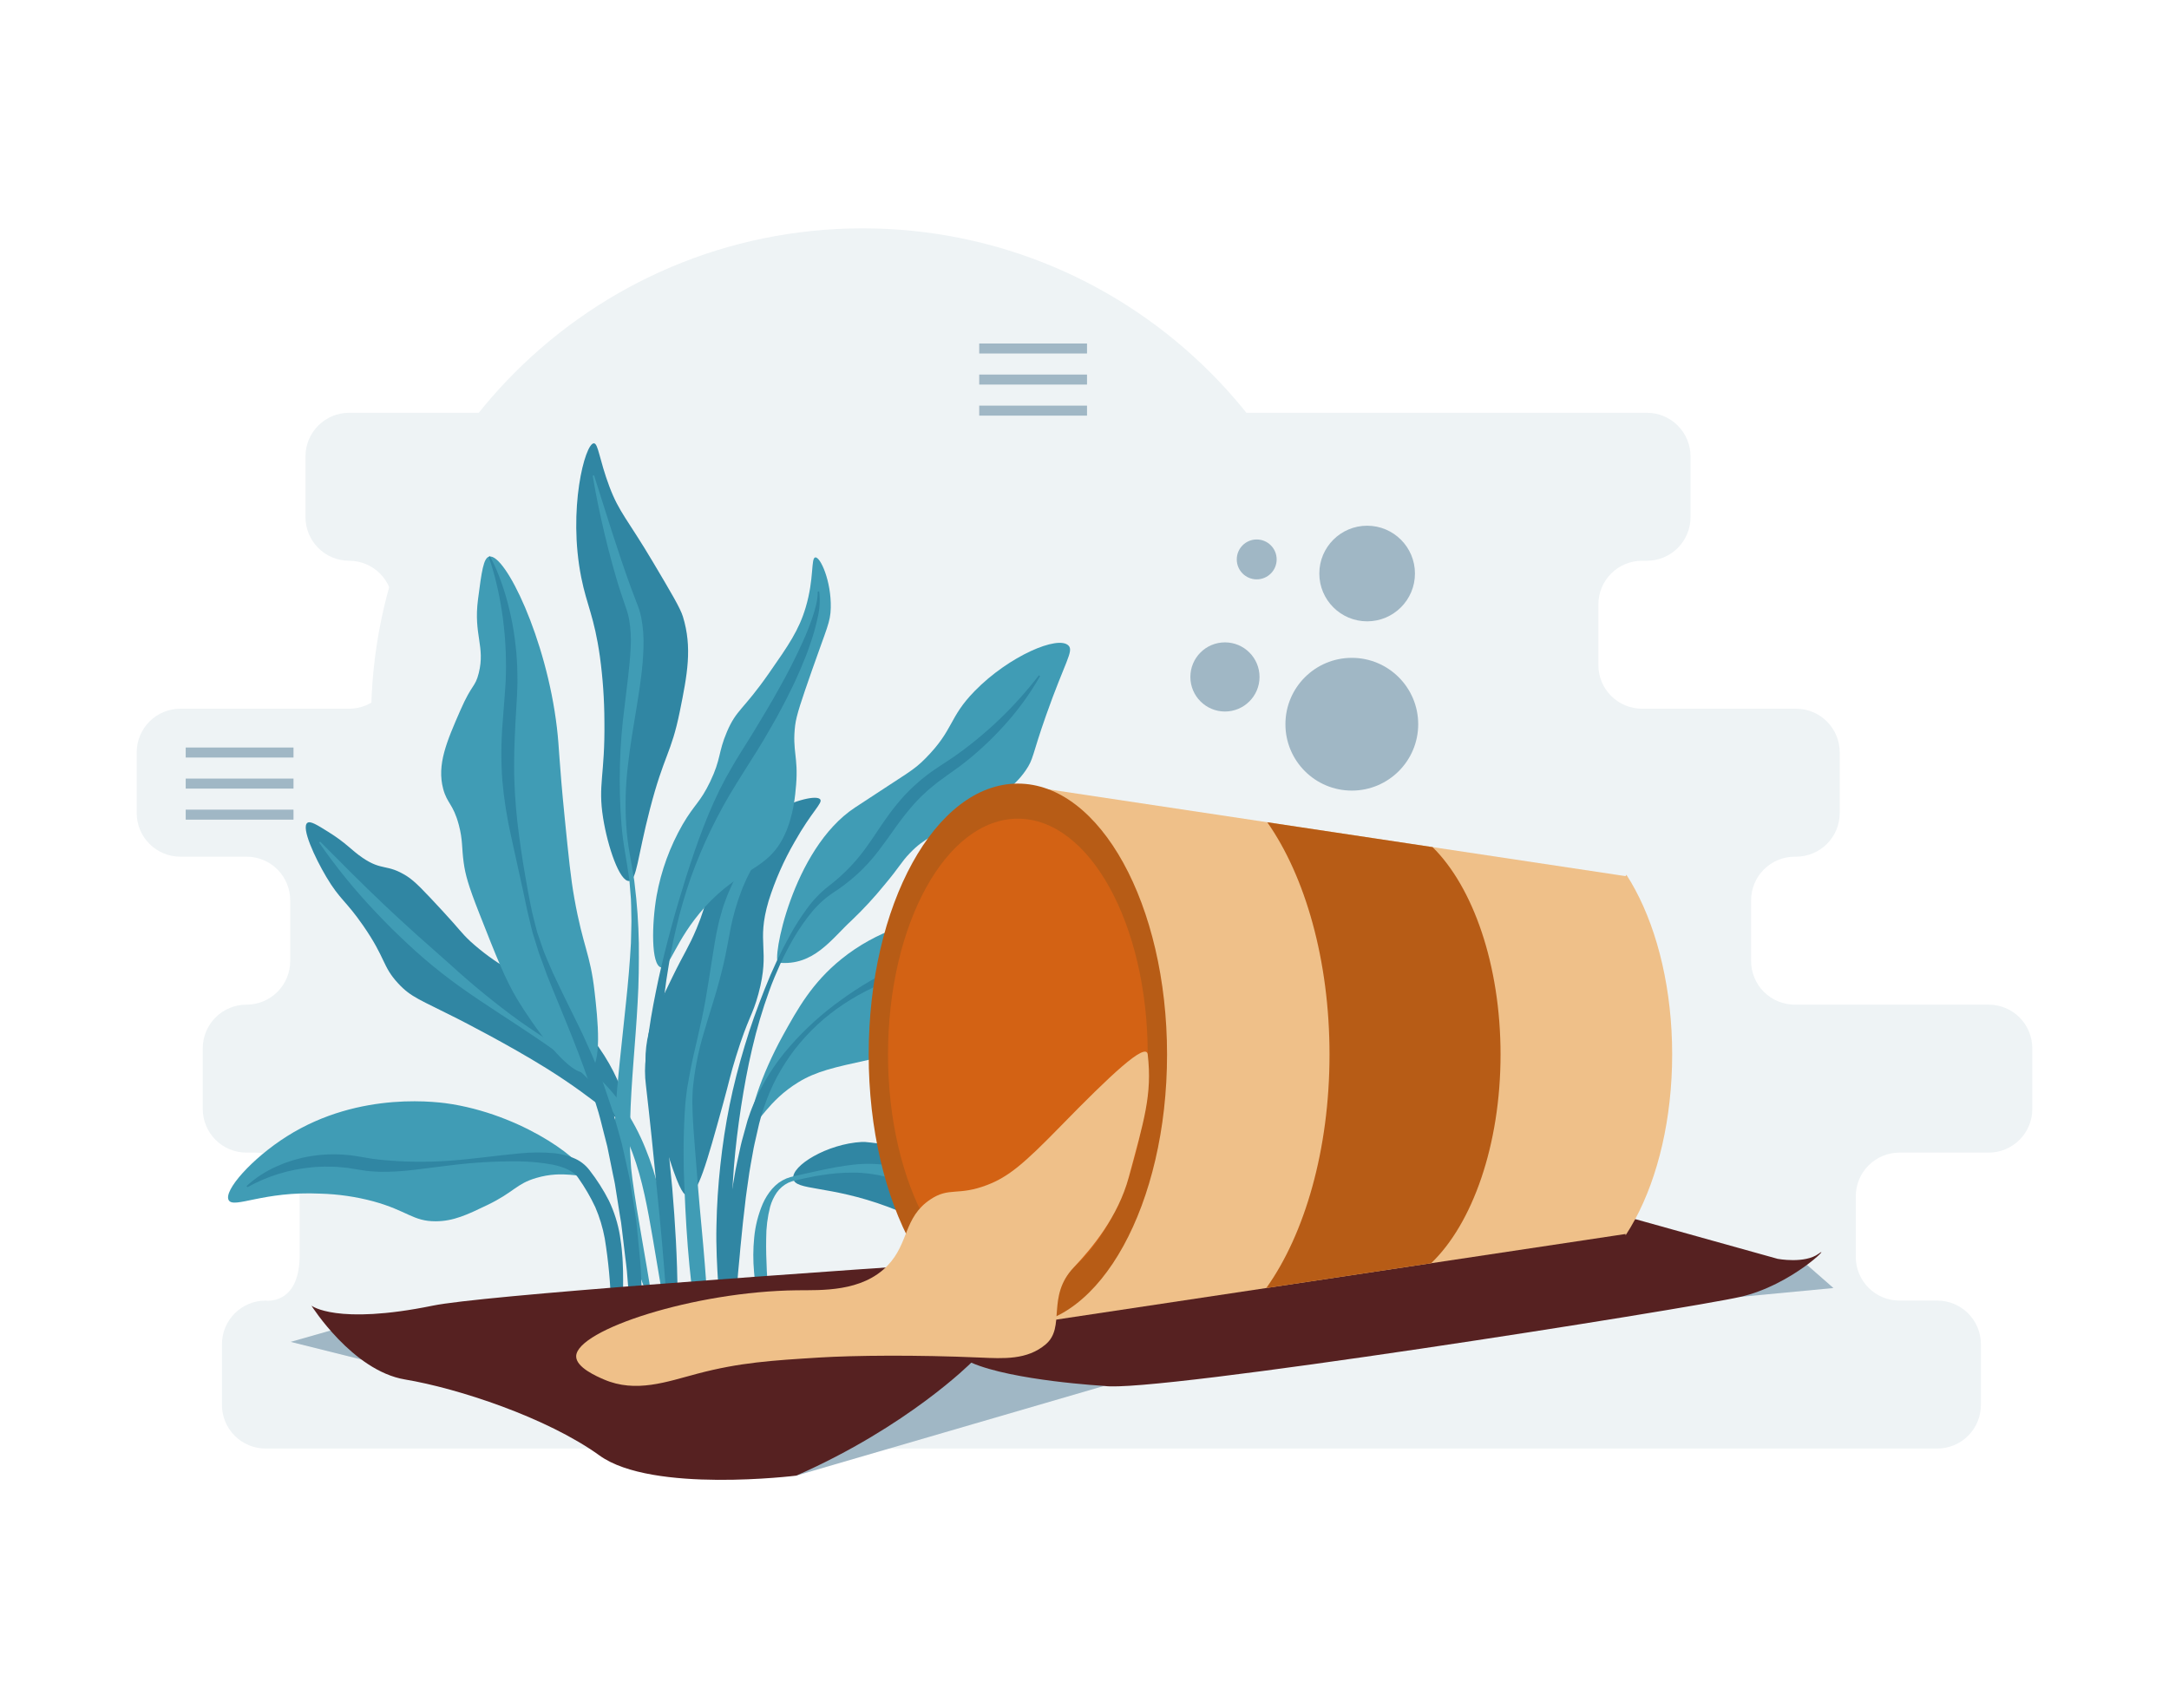 <svg width="650" height="512" viewBox="0 0 650 512" fill="none" xmlns="http://www.w3.org/2000/svg">
<path d="M551.32 243.694V225.503C551.32 222.034 549.943 218.708 547.49 216.255C545.037 213.802 541.71 212.424 538.241 212.424H492.075C490.357 212.424 488.657 212.085 487.07 211.428C485.483 210.771 484.041 209.807 482.827 208.593C481.612 207.378 480.649 205.936 479.991 204.35C479.334 202.763 478.996 201.062 478.996 199.344V181.153C478.996 177.684 480.374 174.357 482.827 171.905C485.279 169.452 488.606 168.074 492.075 168.074H493.533C495.25 168.074 496.951 167.735 498.538 167.078C500.125 166.421 501.567 165.457 502.781 164.243C503.996 163.028 504.959 161.586 505.617 160C506.274 158.413 506.612 156.712 506.612 154.994V136.803C506.612 133.334 505.234 130.007 502.781 127.555C500.328 125.102 497.002 123.724 493.533 123.724H104.626C102.908 123.724 101.207 124.062 99.62 124.719C98.033 125.377 96.591 126.34 95.377 127.555C94.162 128.769 93.199 130.211 92.542 131.798C91.884 133.385 91.546 135.085 91.546 136.803V154.994C91.546 156.712 91.884 158.413 92.542 160C93.199 161.586 94.162 163.028 95.377 164.243C96.591 165.457 98.033 166.421 99.62 167.078C101.207 167.735 102.908 168.074 104.626 168.074C106.343 168.074 108.044 168.412 109.631 169.069C111.218 169.727 112.66 170.69 113.874 171.905C115.089 173.119 116.052 174.561 116.709 176.148C117.367 177.735 117.705 179.436 117.705 181.153V199.344C117.705 201.062 117.367 202.763 116.709 204.35C116.052 205.936 115.089 207.378 113.874 208.593C112.66 209.807 111.218 210.771 109.631 211.428C108.044 212.085 106.343 212.424 104.626 212.424H54.046C52.328 212.424 50.628 212.762 49.041 213.419C47.454 214.077 46.012 215.04 44.798 216.255C43.583 217.469 42.62 218.911 41.962 220.498C41.305 222.085 40.967 223.786 40.967 225.503V243.694C40.967 245.412 41.305 247.113 41.962 248.7C42.62 250.287 43.583 251.728 44.797 252.943C46.012 254.158 47.454 255.121 49.041 255.778C50.628 256.436 52.328 256.774 54.046 256.774H73.893C77.362 256.774 80.688 258.152 83.141 260.605C85.594 263.058 86.972 266.384 86.972 269.853V288.045C86.972 291.513 85.594 294.84 83.141 297.293C80.688 299.746 77.362 301.124 73.893 301.124H73.845C70.376 301.124 67.049 302.502 64.596 304.955C62.143 307.408 60.765 310.735 60.765 314.203V332.395C60.765 334.112 61.104 335.813 61.761 337.4C62.418 338.987 63.382 340.429 64.596 341.643C65.811 342.858 67.253 343.821 68.84 344.478C70.426 345.136 72.127 345.474 73.845 345.474H76.716C80.185 345.474 83.512 346.852 85.965 349.305C88.418 351.758 89.796 355.085 89.796 358.553V376.745C89.532 391.32 79.592 389.824 79.592 389.824C77.874 389.824 76.173 390.162 74.586 390.82C72.999 391.477 71.558 392.44 70.343 393.655C69.129 394.87 68.165 396.311 67.508 397.898C66.85 399.485 66.512 401.186 66.512 402.904V421.095C66.512 422.812 66.85 424.513 67.508 426.1C68.165 427.687 69.129 429.129 70.343 430.343C71.558 431.558 72.999 432.521 74.586 433.179C76.173 433.836 77.874 434.174 79.592 434.174H580.555C584.023 434.174 587.35 432.796 589.803 430.343C592.256 427.89 593.634 424.564 593.634 421.095V402.904C593.634 399.435 592.256 396.108 589.803 393.655C587.35 391.202 584.023 389.824 580.555 389.824H569.214C565.745 389.824 562.418 388.446 559.966 385.993C557.513 383.54 556.135 380.214 556.135 376.745V358.553C556.135 355.085 557.513 351.758 559.966 349.305C562.418 346.852 565.745 345.474 569.214 345.474H595.954C597.672 345.474 599.372 345.136 600.959 344.478C602.546 343.821 603.988 342.858 605.203 341.643C606.417 340.429 607.381 338.987 608.038 337.4C608.695 335.813 609.033 334.112 609.033 332.395V314.203C609.033 312.486 608.695 310.785 608.038 309.198C607.381 307.611 606.417 306.169 605.203 304.955C603.988 303.74 602.546 302.777 600.959 302.12C599.372 301.462 597.672 301.124 595.954 301.124H537.842C534.373 301.124 531.047 299.746 528.594 297.293C526.141 294.84 524.763 291.513 524.763 288.045V269.853C524.763 266.384 526.141 263.058 528.594 260.605C531.047 258.152 534.373 256.774 537.842 256.774H538.241C539.959 256.774 541.659 256.436 543.246 255.778C544.833 255.121 546.275 254.158 547.49 252.943C548.704 251.728 549.668 250.287 550.325 248.7C550.982 247.113 551.32 245.412 551.32 243.694Z" fill="#EEF3F5"/>
<path d="M258.498 363.036C339.847 363.036 405.794 297.089 405.794 215.74C405.794 134.391 339.847 68.444 258.498 68.444C177.149 68.444 111.202 134.391 111.202 215.74C111.202 297.089 177.149 363.036 258.498 363.036Z" fill="#EEF3F5"/>
<path d="M206.059 358.286C205.013 358.27 203.815 357.091 200.827 348.011C194.807 329.712 191.796 320.563 194.362 309.791C195.415 305.372 197.468 301.149 201.575 292.702C204.905 285.854 206.42 283.894 208.752 278.298C212.419 269.498 211.947 266.491 213.81 261.717C220.363 244.92 243.818 237.027 245.796 239.593C246.633 240.679 243.275 243.187 238.104 252.379C234.882 257.95 232.281 263.858 230.347 269.997C226.537 282.883 230.928 284.372 227.284 297.883C225.486 304.552 224.26 304.767 220.587 316.59C218.783 322.395 218.663 323.682 216.632 331.038C211.791 348.574 209.098 358.33 206.059 358.286ZM187.033 335.471C185.107 336.961 180.281 330.494 163.609 320.117C152.262 313.053 138.046 305.808 136.957 305.255C125.873 299.627 123.228 298.959 119.375 294.813C114.5 289.569 115.724 287.402 108.868 277.485C103.558 269.805 101.896 269.763 97.787 262.834C94.28 256.921 90.219 248.065 92.098 246.645C92.98 245.979 94.897 247.155 98.506 249.417C103.91 252.804 105.205 254.747 108.606 257.073C114.593 261.167 115.898 258.783 121.958 262.624C124.398 264.17 127.119 267.104 132.56 272.972C137.928 278.76 138.097 279.484 141.028 282.216C144.463 285.322 148.205 288.072 152.195 290.423C158.902 294.709 165.299 299.461 171.338 304.646C183.848 315.965 189.86 333.284 187.033 335.471Z" fill="#3086A3"/>
<path d="M95.947 252.256C102.287 258.637 108.555 264.991 115.045 271.112C116.655 272.653 118.296 274.161 119.932 275.673C121.561 277.192 123.206 278.693 124.867 280.177L134.866 289.038C141.453 295.077 148.379 300.736 155.611 305.987C159.26 308.582 163.031 310.996 166.782 313.483C170.604 315.927 174.262 318.619 177.734 321.54C181.212 324.568 184.282 328.036 186.866 331.856C189.449 335.674 191.622 339.753 193.35 344.026C196.875 352.563 198.786 361.562 200.193 370.452C200.883 374.91 201.475 379.365 202.009 383.82C202.276 386.04 202.55 388.287 202.781 390.533C203.01 392.78 203.18 395.032 203.346 397.283C203.942 406.289 201.218 406.465 199.954 397.637C199.324 393.216 198.616 388.847 197.857 384.425L195.63 371.202C194.106 362.431 192.587 353.702 189.539 345.518C188.028 341.423 186.151 337.472 183.93 333.714C181.746 329.929 179.117 326.419 176.101 323.258C172.984 320.1 169.585 317.233 165.946 314.693C162.315 312.089 158.568 309.617 154.823 307.141C147.333 302.199 139.673 297.385 132.563 291.81C129.011 289.026 125.566 286.103 122.281 283.008C120.632 281.467 119.002 279.908 117.389 278.331C115.793 276.736 114.22 275.119 112.67 273.481C106.448 266.953 100.745 259.948 95.613 252.532L95.947 252.256Z" fill="#409CB5"/>
<path d="M174.972 351.892C174.388 353.346 169.034 350.609 160.691 353.071C154.605 354.868 154.131 357.306 145.937 361.236C140.043 364.064 135.926 366.039 130.584 366.058C123.757 366.083 122.082 362.89 111.916 360.087C106.711 358.69 101.36 357.912 95.973 357.769C79.044 356.95 70.09 362.34 68.551 359.75C66.875 356.931 75.501 347.202 85.991 340.58C108.052 326.654 132.153 330.384 135.685 330.984C158.533 334.862 176.082 349.131 174.972 351.892Z" fill="#409CB5"/>
<path d="M73.893 355.495C76.514 353.082 79.513 351.115 82.77 349.671C83.585 349.306 84.415 348.976 85.242 348.626C86.085 348.326 86.939 348.055 87.791 347.768C88.653 347.518 89.526 347.303 90.396 347.068C91.266 346.833 92.163 346.727 93.048 346.554C96.618 345.964 100.248 345.833 103.851 346.163C104.753 346.224 105.651 346.334 106.541 346.492L107.88 346.702L108.547 346.808L109.154 346.918C110.764 347.234 112.428 347.456 114.101 347.627C120.957 348.306 127.857 348.4 134.729 347.906C141.659 347.408 148.527 346.383 155.527 345.726C159.087 345.352 162.675 345.331 166.239 345.662C168.128 345.873 169.98 346.336 171.746 347.038C173.709 347.801 175.421 349.095 176.689 350.777C178.904 353.622 180.843 356.67 182.481 359.882C184.067 363.199 185.177 366.724 185.778 370.352L186.167 373.027C186.305 373.917 186.344 374.805 186.43 375.695C186.616 377.476 186.648 379.241 186.71 381.011C186.756 382.778 186.72 384.535 186.729 386.295L186.527 391.551C186.127 398.541 183.402 398.436 183.118 391.53C182.958 384.712 182.327 377.913 181.229 371.182C180.637 367.957 179.683 364.81 178.384 361.799C176.957 358.77 175.27 355.871 173.343 353.133C171.945 350.923 168.854 349.771 165.684 349.093C162.357 348.478 158.985 348.144 155.603 348.095C148.669 348.026 141.738 348.427 134.859 349.297L124.464 350.59C120.954 351.049 117.415 351.261 113.874 351.224C112.978 351.178 112.083 351.164 111.181 351.069C110.731 351.028 110.278 350.997 109.829 350.945L108.475 350.735L105.942 350.342C105.117 350.235 104.303 350.018 103.47 349.978L100.982 349.749C100.151 349.692 99.317 349.713 98.484 349.69C98.067 349.693 97.65 349.651 97.233 349.668L95.983 349.72C95.15 349.761 94.311 349.761 93.483 349.881C86.7 350.495 80.119 352.521 74.166 355.831L73.893 355.495ZM188.536 264.061C185.666 264.271 182.101 253.762 180.735 245.158C179.134 235.069 181.329 232.467 181.127 216.162C181.104 209.688 180.653 203.223 179.778 196.809C178.079 184.741 175.874 181.549 174.19 173.102C170.132 152.751 175.281 132.925 177.957 132.873C179.285 132.847 179.571 137.702 182.615 145.825C185.525 153.592 188.061 155.624 195.735 168.56C201.159 177.705 203.872 182.277 204.645 184.792C207.512 194.112 205.979 202.14 203.724 213.245C201.136 225.99 199.011 226.115 194.733 242.662C191.015 257.041 190.822 263.894 188.536 264.061Z" fill="#3086A3"/>
<path d="M178.037 142.489C181.64 153.816 185.078 165.182 189.123 176.254C189.623 177.64 190.144 179.013 190.686 180.376L191.088 181.416L191.494 182.559C191.744 183.321 191.955 184.095 192.126 184.878C192.721 187.94 192.959 191.061 192.836 194.178C192.739 197.202 192.487 200.219 192.079 203.216C191.727 206.194 191.219 209.129 190.764 212.06C189.796 217.914 188.8 223.727 188.154 229.589C187.463 235.447 187.296 241.355 187.657 247.243C187.85 250.185 188.209 253.113 188.734 256.014C189.007 257.453 189.241 258.94 189.486 260.413L189.856 262.625L190.045 263.731L190.173 264.844C190.916 270.778 191.341 276.747 191.445 282.726C191.488 288.697 191.439 294.683 191.076 300.63C190.762 306.582 190.262 312.512 189.822 318.418C189.383 324.328 188.971 330.221 188.844 336.082C188.745 339.018 188.8 341.929 188.821 344.843L189.069 349.18C189.133 350.629 189.402 352.036 189.526 353.47C191.095 365.089 193.463 376.76 195.239 388.534C196.138 394.425 188.525 377.842 184.951 354.095C184.175 348.073 183.964 341.992 184.323 335.931C184.417 332.921 184.687 329.945 184.892 326.959C185.166 323.988 185.429 321.013 185.745 318.058L187.611 300.359C188.238 294.472 188.754 288.593 189.075 282.693L189.183 278.27C189.195 277.532 189.233 276.793 189.224 276.057L189.185 273.846C189.143 272.373 189.167 270.893 189.072 269.422L188.712 265.014C188.637 263.537 188.343 262.091 188.138 260.632C187.911 259.174 187.701 257.726 187.436 256.244C187.17 254.772 186.968 253.292 186.742 251.813C186.569 250.329 186.367 248.847 186.257 247.355C185.3 235.425 185.614 223.427 187.195 211.563C187.873 205.662 188.727 199.808 189.004 194.051C189.168 191.231 189.007 188.402 188.524 185.62C188.381 184.949 188.241 184.278 188.05 183.629L187.747 182.662L187.387 181.61C186.884 180.193 186.406 178.771 185.95 177.346C185.014 174.501 184.201 171.626 183.41 168.75C182.608 165.877 181.886 162.985 181.196 160.087C179.816 154.292 178.586 148.467 177.615 142.588L178.037 142.489Z" fill="#409CB5"/>
<path d="M237.718 353.273C237.134 349.363 247.938 342.832 258.276 342.273C259.386 342.213 259.621 342.269 273.826 344.094C285.479 345.592 286.776 345.741 288.303 345.901C302.598 347.398 300.981 346.039 305.471 347.208C314.389 349.528 314.247 353.191 326.812 357.7C331.633 359.43 334.236 359.818 334.287 361.024C334.381 363.266 325.527 365.322 314.861 367.743C301.686 370.733 295.098 372.229 290.102 371.705C280.626 370.712 280.248 366.986 266.069 361.713C248.39 355.138 238.268 356.946 237.718 353.273Z" fill="#3086A3"/>
<path d="M228.34 396.255C227.964 394.612 227.598 392.963 227.31 391.298C227.013 389.635 226.731 387.967 226.503 386.288C226.291 384.607 226.114 382.918 225.971 381.223C225.66 377.81 225.674 374.374 226.013 370.964C226.337 367.483 227.196 364.072 228.559 360.853C229.27 359.217 230.222 357.696 231.384 356.342C231.977 355.664 232.639 355.051 233.36 354.512C234.093 353.991 234.881 353.553 235.71 353.205C236.529 352.892 237.373 352.649 238.233 352.48C239.051 352.3 239.869 352.121 240.683 351.922L245.599 350.839C248.903 350.09 252.243 349.51 255.606 349.1C259.052 348.703 262.535 348.755 265.967 349.253C269.372 349.812 272.716 350.692 275.954 351.882L278.35 352.747C279.149 353.039 279.881 353.269 280.647 353.539C281.395 353.816 282.182 354.029 282.959 354.257C283.737 354.482 284.508 354.723 285.306 354.907C288.455 355.736 291.672 356.411 294.887 357.084C301.336 358.379 307.865 359.406 314.43 360.176C317.712 360.506 321.009 360.851 324.309 360.981C327.618 361.172 330.936 361.116 334.237 360.813L334.337 361.235C331.101 362.273 327.756 362.931 324.368 363.195L321.832 363.415L319.295 363.522C317.6 363.6 315.911 363.585 314.216 363.579C310.835 363.505 307.451 363.342 304.086 362.993C300.713 362.7 297.361 362.198 294.018 361.625C290.666 361.019 287.35 360.23 284.083 359.263C283.261 359.039 282.446 358.751 281.63 358.481C280.814 358.207 279.997 357.951 279.188 357.618C278.389 357.304 277.545 356.98 276.79 356.662L274.515 355.713C268.441 353.235 262.294 351.482 255.724 351.467C252.422 351.457 249.125 351.731 245.869 352.284C244.223 352.51 242.6 352.888 240.968 353.209C240.153 353.381 239.342 353.573 238.532 353.764C237.754 353.926 236.995 354.168 236.266 354.486C234.869 355.163 233.667 356.183 232.77 357.451C231.886 358.747 231.22 360.178 230.797 361.689C230 364.796 229.6 367.991 229.609 371.199C229.534 374.434 229.658 377.693 229.797 380.968C229.881 382.605 230.001 384.244 230.158 385.884C230.296 387.525 230.444 389.17 230.631 390.812C231.333 397.391 228.708 397.9 228.34 396.255ZM225.688 336.531C223.773 335.492 228.037 322.258 234.635 310.336C239.027 302.399 243.363 294.563 252.131 287.478C262.976 278.714 274.502 276.027 283.464 273.938C297.915 270.569 299.788 273.399 309.841 269.461C324.454 263.736 330.06 254.008 332.582 255.804C335.205 257.672 331.981 270.2 323.693 277.704C318.848 282.091 312.5 284.556 308.542 286.093C300.864 289.074 297.752 288.609 293.956 292.34C291.596 294.66 292.099 295.529 287.919 301.926C284.514 307.137 282.726 309.873 280.263 312.027C275.95 315.799 272.834 314.927 260.316 317.665C249.876 319.948 244.656 321.089 239.279 324.362C230.054 329.978 227.139 337.319 225.688 336.531Z" fill="#409CB5"/>
<path d="M326.217 265.918C326.055 267.3 325.508 268.61 324.638 269.696C324.209 270.211 323.821 270.788 323.345 271.26C322.877 271.742 322.399 272.221 321.914 272.691C319.901 274.454 317.725 276.02 315.416 277.37C313.134 278.731 310.786 279.976 308.378 281.101C307.172 281.64 305.961 282.172 304.742 282.687C303.532 283.23 302.297 283.691 301.061 284.152L297.353 285.542C296.11 285.984 294.849 286.357 293.598 286.767C291.09 287.572 288.591 288.41 286.037 289.034C280.982 290.494 275.819 291.482 270.675 292.503L270.811 292.466C269.303 292.894 267.7 293.468 266.164 294.068C264.615 294.671 263.084 295.328 261.57 296.039C260.059 296.751 258.574 297.521 257.108 298.329C255.658 299.164 254.219 300.024 252.825 300.954C247.231 304.661 242.277 309.253 238.157 314.551C236.14 317.199 234.336 320.003 232.761 322.936C231.226 325.864 229.935 328.913 228.898 332.052C228.651 332.837 228.357 333.605 228.148 334.401L227.5 336.778C227.109 338.391 226.763 340.027 226.392 341.647C226.219 342.463 226.006 343.265 225.857 344.087L225.414 346.555C225.129 348.203 224.798 349.837 224.552 351.493C224.108 354.816 223.548 358.113 223.216 361.456L222.636 366.454L222.133 371.466L221.881 373.973C221.814 374.811 221.743 375.648 221.66 376.484L221.185 381.506L220.384 391.573C219.379 405.011 215.906 404.931 216.27 391.358C216.574 377.741 217.958 364.17 220.409 350.773C220.719 349.094 221.117 347.425 221.467 345.752L222.009 343.245C222.188 342.409 222.441 341.584 222.659 340.755C223.117 339.098 223.547 337.443 224.028 335.79L224.878 333.322C225.154 332.498 225.517 331.705 225.832 330.896C228.535 324.531 232.252 318.646 236.84 313.471C241.347 308.333 246.433 303.732 251.995 299.76C253.362 298.737 254.778 297.783 256.209 296.85C257.633 295.905 259.083 294.994 260.568 294.139C262.043 293.265 263.549 292.439 265.085 291.659C266.636 290.879 268.158 290.155 269.851 289.491L269.987 289.454C272.493 288.753 274.989 288.019 277.503 287.371C278.761 287.045 280.014 286.703 281.257 286.335L285.005 285.297L288.755 284.273L292.477 283.171C293.714 282.795 294.967 282.455 296.192 282.05L299.875 280.85C302.36 280.11 304.722 279.1 307.169 278.266C309.546 277.297 311.944 276.34 314.239 275.209C314.814 274.927 315.416 274.682 315.969 274.368L317.643 273.438C318.798 272.862 319.811 272.112 320.902 271.436L322.406 270.276C322.92 269.896 323.333 269.429 323.809 269.006C324.714 268.161 325.393 267.104 325.784 265.93L326.217 265.918Z" fill="#3086A3"/>
<path d="M234.488 249.199C231.553 251.51 229.035 254.306 227.044 257.465C226.509 258.219 226.066 259.037 225.6 259.834C225.109 260.614 224.716 261.456 224.287 262.272C223.842 263.078 223.491 263.937 223.123 264.783L222.565 266.047L222.072 267.342C220.763 270.801 219.736 274.361 219 277.985C218.3 281.572 217.662 285.428 216.782 289.14C215.907 292.872 214.876 296.572 213.755 300.236C212.633 303.9 211.475 307.538 210.445 311.193C209.42 314.841 208.638 318.553 208.107 322.304C207.975 323.241 207.851 324.178 207.752 325.12C207.646 326.062 207.559 327.004 207.545 327.934C207.52 328.87 207.448 329.789 207.478 330.732L207.563 333.562C207.702 337.334 208.037 341.115 208.321 344.895L209.214 356.24C209.828 363.806 210.624 371.363 211.217 378.934C211.801 386.509 212.38 394.085 212.9 401.671C212.9 401.671 210.102 405.83 209.513 402.058C208.913 398.285 208.377 394.506 207.905 390.719C207.403 386.935 206.988 383.142 206.611 379.345C205.879 371.748 205.429 364.127 205.13 356.493C204.74 348.842 204.761 341.177 205.193 333.529L205.391 330.649C205.463 329.689 205.618 328.715 205.718 327.752C205.78 327.271 205.821 326.784 205.9 326.31L206.153 324.895C206.302 323.949 206.475 323.006 206.657 322.065C207.352 318.297 208.211 314.562 209.092 310.849L210.344 305.271C210.726 303.407 211.105 301.546 211.432 299.676C212.097 295.939 212.657 292.191 213.245 288.451C213.865 284.699 214.347 281.019 215.255 277.162C215.435 276.203 215.724 275.265 215.986 274.323C216.263 273.384 216.489 272.433 216.81 271.506L217.822 268.745C218.145 267.821 218.598 266.941 218.98 266.039L219.584 264.698L220.28 263.398C220.75 262.535 221.203 261.667 221.752 260.847C222.77 259.167 223.924 257.573 225.202 256.081C227.653 253.011 230.759 250.528 234.293 248.813L234.488 249.199ZM176.241 321.362C180.711 319.579 179.08 305.181 178.178 297.219C176.878 285.739 174.743 283.958 172.112 269.21C171.04 263.197 170.432 257.132 169.217 245.002C167.462 227.482 167.642 224.481 166.895 218.117C163.755 191.34 151.355 165.87 146.643 166.822C144.874 167.179 144.332 171.341 143.247 179.666C141.867 190.252 145.449 193.75 143.486 201.689C142.389 206.124 141.499 204.799 137.964 212.893C133.914 222.164 130.862 229.152 132.812 236.454C133.995 240.887 135.822 240.94 137.499 247.259C138.718 251.85 138.325 253.971 138.958 258.557C139.452 262.138 140.312 265.335 143.587 273.658C148.823 286.96 151.441 293.611 155.052 299.592C159.519 306.989 170.954 323.47 176.241 321.362Z" fill="#409CB5"/>
<path d="M146.838 166.728C148.179 169.251 149.322 171.874 150.257 174.575C151.215 177.271 152.02 180.019 152.667 182.806C153.34 185.595 153.865 188.417 154.242 191.261C154.448 192.682 154.565 194.113 154.73 195.542C154.866 196.972 154.909 198.409 154.998 199.845C155.05 201.282 155.041 202.72 155.066 204.16C155.068 205.599 154.988 207.037 154.938 208.477L154.448 216.929C154.315 219.736 154.189 222.531 154.11 225.323C154.099 228.11 154.008 230.894 154.133 233.673C154.314 239.269 154.787 244.852 155.55 250.399C156.272 255.99 157.202 261.57 158.219 267.13C158.775 269.9 159.217 272.708 159.956 275.406C160.311 276.763 160.607 278.135 161.01 279.478C161.447 280.811 161.907 282.138 162.366 283.464C162.603 284.124 162.807 284.795 163.07 285.446L163.874 287.396L165.535 291.27C166.753 293.818 167.91 296.372 169.174 298.907L172.924 306.529C173.539 307.81 174.186 309.071 174.774 310.368L176.526 314.263C177.749 316.836 178.717 319.527 179.789 322.173L180.576 324.165C180.835 324.831 181.043 325.515 181.279 326.189L182.656 330.25C183.633 332.941 184.358 335.707 185.14 338.458L186.294 342.59C186.635 343.978 186.926 345.377 187.245 346.77L188.172 350.956C188.462 352.355 188.801 353.746 188.994 355.16L190.335 363.618L190.647 365.735C190.745 366.442 190.793 367.154 190.869 367.862L191.284 372.116C191.545 374.953 191.879 377.785 192.045 380.627C192.252 386.314 192.627 391.994 192.607 397.676C192.607 397.676 189.437 403.422 189.199 397.795C189.124 394.979 188.765 392.182 188.551 389.377L187.863 380.972C187.761 379.57 187.518 378.185 187.371 376.789L186.874 372.609L186.377 368.431C186.288 367.735 186.226 367.036 186.114 366.344L185.763 364.273L184.451 355.975C184.266 354.584 183.937 353.225 183.658 351.855L182.827 347.742C182.546 346.373 182.292 344.996 181.99 343.631L180.952 339.569C180.258 336.861 179.633 334.132 178.752 331.477C175.58 320.747 171.333 310.358 167.012 299.88C165.905 297.281 164.884 294.616 163.817 291.99L162.367 287.974L161.622 285.976C161.378 285.308 161.192 284.617 160.975 283.939C160.557 282.576 160.139 281.215 159.699 279.862C159.305 278.493 159.018 277.093 158.674 275.711C157.966 272.939 157.423 270.175 156.843 267.405L153.195 250.801C151.927 245.223 151.038 239.565 150.535 233.866C150.134 228.151 150.163 222.413 150.62 216.702L151.268 208.229C151.346 206.844 151.497 205.462 151.543 204.074C151.574 202.686 151.638 201.297 151.643 199.907L151.573 195.736C151.496 194.348 151.467 192.953 151.35 191.565C151.215 190.18 151.141 188.784 150.949 187.402C150.796 186.016 150.635 184.627 150.405 183.249C149.985 180.486 149.463 177.732 148.803 175.006C148.173 172.267 147.387 169.566 146.448 166.916L146.838 166.728Z" fill="#3086A3"/>
<path d="M198.094 289.97C195.065 289.197 195.309 276.878 196.774 268.469C198.134 260.949 200.775 253.718 204.582 247.092C208.16 240.981 209.836 240.515 212.81 234.313C216.14 227.372 215.184 225.573 217.846 219.343C220.755 212.54 222.608 213.02 230.436 201.79C236.296 193.384 239.406 188.923 241.445 182.068C244.042 173.334 242.964 167.224 244.333 167.068C245.849 166.896 249.142 174.168 248.962 182.169C248.863 186.565 247.785 188.131 243.338 200.891C240.213 209.858 238.643 214.405 238.281 217.471C237.384 225.061 239.259 226.831 238.578 235.199C238.327 238.285 237.825 244.455 235.153 250.19C230.073 261.094 222.089 259.824 211.228 271.887C202.181 281.937 200.687 290.632 198.094 289.97Z" fill="#409CB5"/>
<path d="M245.48 177.23C245.815 179.916 245.653 182.641 245.002 185.268C244.436 187.88 243.709 190.454 242.827 192.976C241.988 195.512 240.989 197.981 239.945 200.428L238.329 204.077C237.78 205.288 237.167 206.465 236.586 207.659C235.436 210.058 234.152 212.376 232.91 214.722C231.636 217.05 230.268 219.318 228.951 221.619C227.617 223.909 226.173 226.127 224.765 228.37L220.613 234.991C215.073 243.874 210.5 253.325 206.975 263.183C205.253 268.144 203.793 273.192 202.599 278.305L201.72 282.143L200.991 286.013C200.475 288.585 200.127 291.191 199.689 293.773C198.958 298.969 198.4 304.18 197.934 309.388C197.73 311.995 197.498 314.597 197.361 317.2C197.284 318.529 197.212 319.736 197.261 320.969C197.301 322.206 197.42 323.439 197.617 324.661C199.19 335.111 200.509 345.591 201.458 356.117C202.338 366.646 202.982 377.207 203.039 387.794C203.075 398.365 200.633 408.888 200.418 403.638C200.393 402.327 200.356 401.018 200.275 399.706L200.101 395.776C199.977 393.157 199.763 390.538 199.631 387.921C198.883 377.453 197.96 366.996 196.861 356.55C195.838 346.099 194.771 335.641 193.561 325.206C193.383 323.821 193.293 322.425 193.291 321.028C193.298 319.652 193.38 318.276 193.539 316.908C193.795 314.258 194.098 311.62 194.482 308.992C195.222 303.734 196.258 298.529 197.357 293.35C198.5 288.177 199.772 283.043 201.174 277.945C202.529 272.837 204.055 267.779 205.644 262.737C208.861 252.682 212.401 242.613 217.486 233.2C218.821 230.904 220.113 228.511 221.512 226.301L225.671 219.633C228.391 215.162 231.087 210.674 233.613 206.102C236.182 201.548 238.537 196.894 240.679 192.14C241.747 189.762 242.699 187.341 243.537 184.879L244.112 183.019C244.29 182.395 244.434 181.765 244.598 181.135C244.908 179.891 245.063 178.614 245.058 177.331L245.48 177.23Z" fill="#3086A3"/>
<path d="M256.194 242.062C272.374 231.365 273.631 231.059 277.339 227.31C285.938 218.618 284.225 215.166 292.113 207.101C302.378 196.606 317.162 190.301 320.225 193.517C321.82 195.193 319.157 198.321 313.498 214.372C309.191 226.588 309.824 227.357 307.366 230.938C303.798 236.136 298.836 239.154 288.913 245.19C279.796 250.735 277.217 250.951 272.659 255.712C269.948 258.543 269.805 259.569 265.01 265.275C261.969 269.017 258.692 272.56 255.2 275.884C249.171 281.423 243.879 289.61 233.278 288.548C231.166 288.337 237.321 254.539 256.194 242.062Z" fill="#409CB5"/>
<path d="M311.694 202.643C308.684 207.922 305.104 212.854 301.018 217.352C298.987 219.624 296.842 221.792 294.594 223.85C293.493 224.908 292.307 225.872 291.157 226.879C289.996 227.875 288.759 228.778 287.56 229.73L283.834 232.392L282.061 233.681C281.464 234.103 280.88 234.538 280.325 235.009L278.632 236.385C278.065 236.839 277.56 237.361 277.02 237.845C275.927 238.801 274.963 239.888 273.956 240.93C272.041 243.111 270.233 245.398 268.507 247.807C266.804 250.236 265.05 252.707 263.182 255.143C261.302 257.603 259.212 259.895 256.934 261.992C254.649 264.072 252.193 265.957 249.592 267.626C247.182 269.255 245.023 271.23 243.187 273.487C241.308 275.789 239.603 278.228 238.086 280.783C236.567 283.356 235.179 286.004 233.928 288.718C232.714 291.451 231.509 294.193 230.516 297.019C228.476 302.648 226.774 308.394 225.42 314.226C224.043 320.049 222.983 325.937 222.065 331.834C221.163 337.734 220.433 343.656 219.95 349.597C219.476 355.537 219.214 361.492 219.228 367.442C219.258 370.416 219.286 373.389 219.398 376.359C219.511 379.331 219.717 382.279 219.884 385.3C220.524 397.321 216.126 397.601 215.276 385.606C214.881 379.612 214.556 373.465 214.704 367.4C214.812 361.318 215.216 355.248 215.876 349.211C216.532 343.174 217.431 337.166 218.644 331.222C219.843 325.276 221.384 319.405 223.131 313.609C224.839 307.8 226.921 302.112 229.144 296.492C231.355 290.856 233.936 285.373 236.872 280.079C238.347 277.412 239.991 274.843 241.794 272.386C243.616 269.854 245.784 267.59 248.235 265.66C252.911 262.116 256.982 257.838 260.29 252.992C262.01 250.599 263.596 248.064 265.362 245.577C267.119 243.035 269.047 240.615 271.133 238.335C272.233 237.231 273.293 236.086 274.482 235.076C275.07 234.566 275.626 234.017 276.24 233.54L278.073 232.101C278.678 231.616 279.309 231.164 279.963 230.747L281.889 229.454L285.601 227.006C295.389 220.18 304.066 211.886 311.325 202.416L311.694 202.643Z" fill="#3086A3"/>
<path d="M99.034 398.8L87.099 402.204L127.848 412.378L188.005 426.842L238.629 442.292L282.995 429.358L330.891 415.395L484.516 386.062L521.553 388.71L549.44 386.062L541.504 379.115H457.561L99.034 398.8Z" fill="#A0B7C5"/>
<path d="M93.332 391.34C93.332 391.34 100.783 397.257 129.711 391.34C158.639 385.423 490.04 365.405 490.04 365.405L532.729 377.314C532.729 377.314 540.838 378.848 545.002 375.78C549.166 372.712 536.893 385.204 521.553 388.71C506.212 392.216 344.917 417.755 330.891 415.395C330.891 415.395 303.552 413.857 291.061 408.433C291.061 408.433 272.159 427.499 238.629 442.292C238.629 442.292 195.456 447.661 179.677 436.266C163.898 424.87 137.162 416.104 121.383 413.474C105.604 410.844 93.332 391.34 93.332 391.34Z" fill="#562121"/>
<path d="M487.146 262.603L305.031 235.209V397.257L487.146 369.863V370.281C488.15 368.747 489.115 367.122 490.04 365.405C496.889 352.667 501.108 335.253 501.108 316.041C501.108 296.829 496.889 279.416 490.04 266.677C489.2 265.107 488.318 263.609 487.392 262.185L487.146 262.603Z" fill="#EFC089"/>
<path d="M379.771 246.453C391.13 262.643 398.426 287.809 398.426 316.061C398.426 344.542 391.012 369.881 379.488 386.052V386.062L428.879 378.629C441.243 366.804 449.68 343.218 449.68 316.061C449.68 289.215 441.444 265.866 429.308 253.904L379.771 246.453Z" fill="#B75C16"/>
<path d="M305.032 397.256C329.723 397.256 349.739 360.904 349.739 316.061C349.739 271.218 329.723 234.866 305.032 234.866C280.341 234.866 260.325 271.218 260.325 316.061C260.325 360.904 280.341 397.256 305.032 397.256Z" fill="#B75C16"/>
<path d="M305.032 386.737C326.524 386.737 343.947 355.094 343.947 316.061C343.947 277.028 326.524 245.385 305.032 245.385C283.54 245.385 266.117 277.028 266.117 316.061C266.117 355.094 283.54 386.737 305.032 386.737Z" fill="#D36214"/>
<path d="M343.946 316.061C343.488 312.136 332.787 322.225 317.742 337.648C306.864 348.8 302.229 352.725 295.827 355.18C286.989 358.569 284.482 355.674 278.733 359.563C270.793 364.935 272.423 372.591 266.023 379.286C258.309 387.356 245.978 386.658 238.848 386.737C208.04 387.08 172.925 398.586 172.664 406.461C172.553 409.841 178.886 412.567 180.992 413.474C190.582 417.602 199.819 414.154 209.043 411.721C221.722 408.376 231.2 407.785 245.423 406.899C255.971 406.242 274.719 406.075 293.636 406.899C300.762 407.21 307.808 407.657 313.359 402.955C319.48 397.77 313.452 388.679 321.808 379.848C327.198 374.152 335.095 364.684 338.283 352.798C342.787 336 345.353 328.11 343.946 316.061Z" fill="#EFC089"/>
<path d="M55.651 225.555H87.954" stroke="#A0B7C5" stroke-width="3" stroke-miterlimit="10"/>
<path d="M55.651 234.866H87.954" stroke="#A0B7C5" stroke-width="3" stroke-miterlimit="10"/>
<path d="M55.651 244.176H87.954" stroke="#A0B7C5" stroke-width="3" stroke-miterlimit="10"/>
<path d="M293.452 104.457H325.754" stroke="#A0B7C5" stroke-width="3" stroke-miterlimit="10"/>
<path d="M293.452 113.767H325.754" stroke="#A0B7C5" stroke-width="3" stroke-miterlimit="10"/>
<path d="M293.452 123.078H325.754" stroke="#A0B7C5" stroke-width="3" stroke-miterlimit="10"/>
<path d="M405.107 236.966C416.095 236.966 425.002 228.059 425.002 217.071C425.002 206.083 416.095 197.176 405.107 197.176C394.119 197.176 385.212 206.083 385.212 217.071C385.212 228.059 394.119 236.966 405.107 236.966Z" fill="#A0B7C5"/>
<path d="M367.09 213.264C372.813 213.264 377.453 208.624 377.453 202.901C377.453 197.178 372.813 192.538 367.09 192.538C361.367 192.538 356.727 197.178 356.727 202.901C356.727 208.624 361.367 213.264 367.09 213.264Z" fill="#A0B7C5"/>
<path d="M376.608 173.651C379.91 173.651 382.586 170.975 382.586 167.673C382.586 164.372 379.91 161.695 376.608 161.695C373.306 161.695 370.63 164.372 370.63 167.673C370.63 170.975 373.306 173.651 376.608 173.651Z" fill="#A0B7C5"/>
<path d="M409.7 186.233C417.614 186.233 424.03 179.817 424.03 171.903C424.03 163.989 417.614 157.573 409.7 157.573C401.786 157.573 395.37 163.989 395.37 171.903C395.37 179.817 401.786 186.233 409.7 186.233Z" fill="#A0B7C5"/>
</svg>
